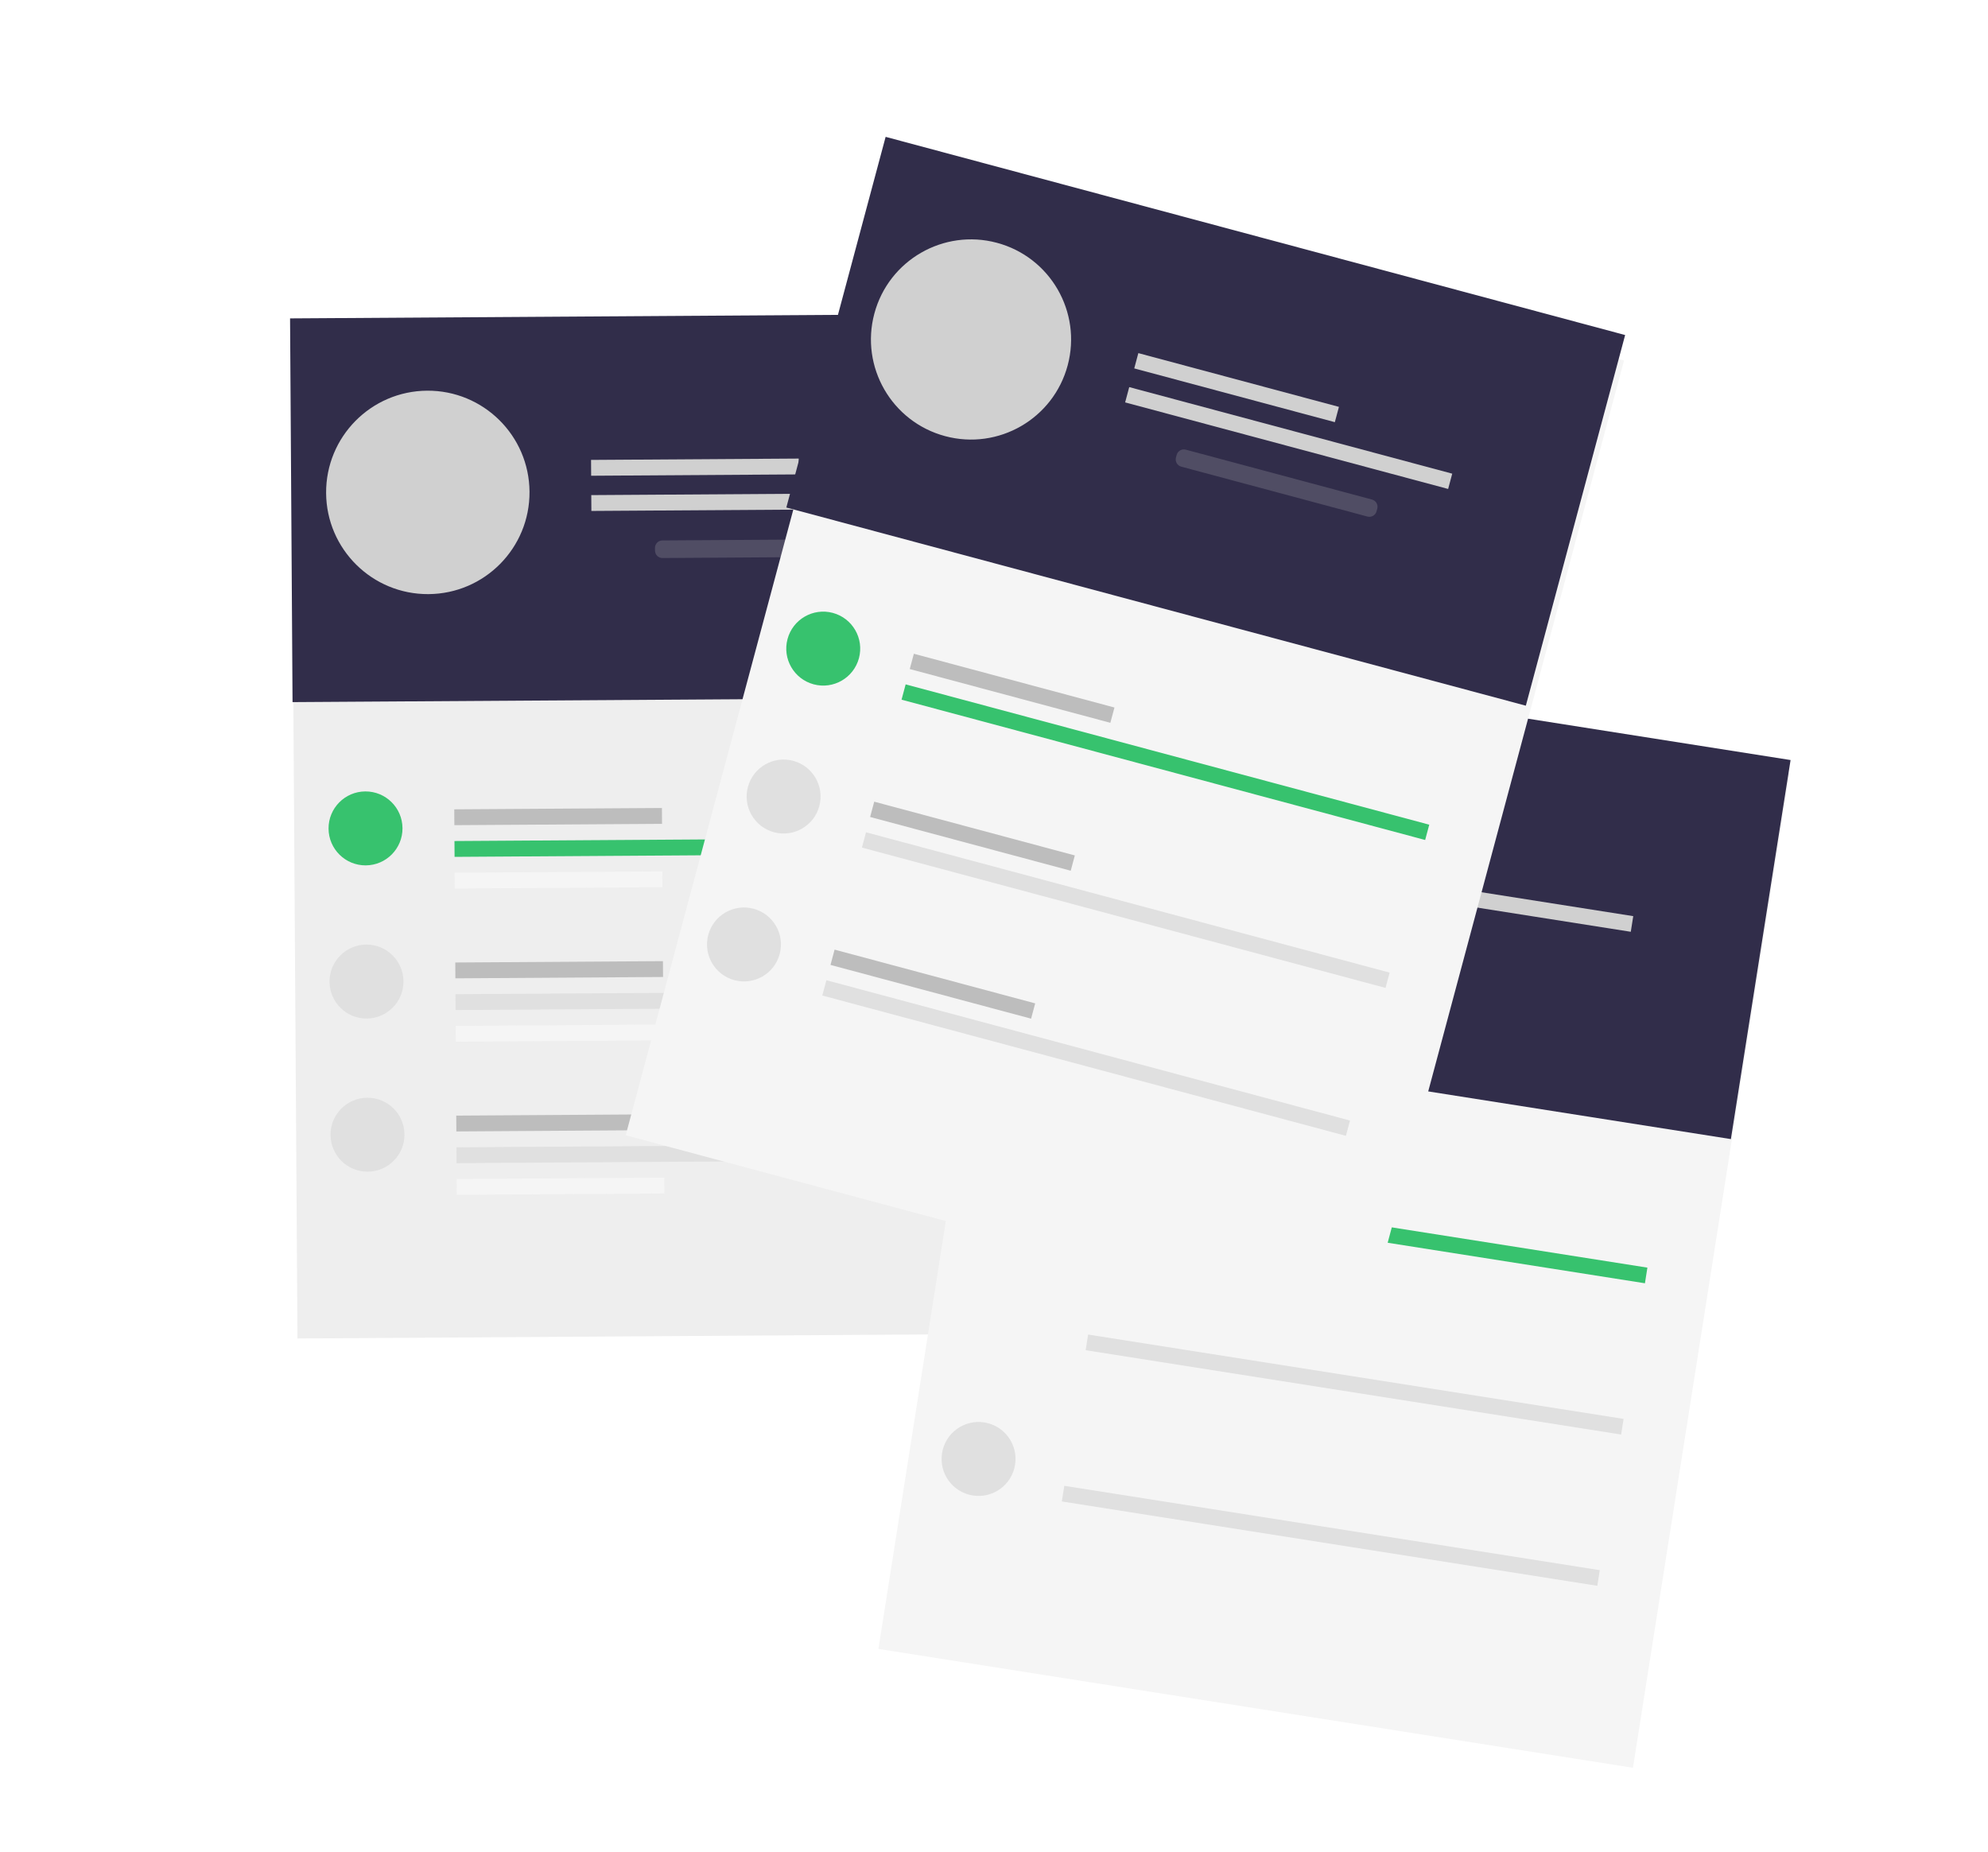 <svg width="321" height="299" viewBox="0 0 321 299" fill="none" xmlns="http://www.w3.org/2000/svg">
<g filter="url(#filter0_d)">
<path d="M170.313 50.767L46.981 51.564L48.031 214.128L171.362 213.331L170.313 50.767Z" fill="#EEEEEE"/>
</g>
<path d="M170.452 50.612L46.836 51.411L47.236 113.37L170.852 112.572L170.452 50.612Z" fill="#312D4A"/>
<path d="M106.88 130.467L73.349 130.683L73.365 133.24L106.897 133.023L106.88 130.467Z" fill="#BDBDBD"/>
<path d="M106.946 140.702L73.414 140.918L73.431 143.475L106.962 143.258L106.946 140.702Z" fill="#F5F5F5"/>
<path d="M160.909 135.236L73.382 135.802L73.399 138.359L160.925 137.793L160.909 135.236Z" fill="#37C26E"/>
<path d="M128.967 74.045L95.436 74.262L95.452 76.819L128.984 76.602L128.967 74.045Z" fill="#D0D0D0"/>
<path d="M149.466 79.596L95.472 79.945L95.489 82.502L149.482 82.153L149.466 79.596Z" fill="#D0D0D0"/>
<path opacity="0.2" d="M138.081 87.063L106.954 87.264C106.29 87.269 105.755 87.811 105.759 88.475L105.762 88.91C105.766 89.575 106.308 90.109 106.972 90.105L138.099 89.904C138.763 89.9 139.298 89.358 139.294 88.694L139.291 88.258C139.287 87.594 138.745 87.059 138.081 87.063Z" fill="#D0D0D0"/>
<path d="M59.059 139.733C62.356 139.712 65.011 137.021 64.99 133.724C64.969 130.426 62.279 127.77 58.982 127.792C55.685 127.813 53.03 130.503 53.051 133.801C53.072 137.098 55.762 139.754 59.059 139.733Z" fill="#37C26E"/>
<path d="M69.184 95.933C78.254 95.874 85.558 88.473 85.5 79.403C85.441 70.332 78.041 63.026 68.972 63.084C59.903 63.143 52.599 70.544 52.657 79.615C52.716 88.686 60.115 95.991 69.184 95.933Z" fill="#D0D0D0"/>
<path d="M107.045 155.197L73.513 155.414L73.53 157.971L107.061 157.754L107.045 155.197Z" fill="#BDBDBD"/>
<path d="M107.107 165.431L73.576 165.648L73.592 168.204L107.124 167.988L107.107 165.431Z" fill="#F5F5F5"/>
<path d="M161.07 159.966L73.543 160.531L73.56 163.088L161.086 162.523L161.07 159.966Z" fill="#E0E0E0"/>
<path d="M59.217 164.462C62.513 164.441 65.169 161.751 65.147 158.453C65.126 155.156 62.436 152.5 59.139 152.521C55.843 152.543 53.187 155.233 53.209 158.53C53.23 161.828 55.92 164.484 59.217 164.462Z" fill="#E0E0E0"/>
<path d="M107.203 179.923L73.671 180.139L73.687 182.696L107.219 182.479L107.203 179.923Z" fill="#BDBDBD"/>
<path d="M107.27 190.154L73.738 190.37L73.754 192.927L107.286 192.711L107.27 190.154Z" fill="#F5F5F5"/>
<path d="M161.229 184.691L73.702 185.257L73.719 187.814L161.245 187.249L161.229 184.691Z" fill="#E0E0E0"/>
<path d="M59.378 189.192C62.675 189.17 65.33 186.48 65.309 183.182C65.288 179.885 62.598 177.229 59.301 177.25C56.004 177.272 53.349 179.962 53.37 183.26C53.391 186.557 56.081 189.213 59.378 189.192Z" fill="#E0E0E0"/>
<path d="M213.464 191.229L180.339 186.011L179.942 188.537L213.066 193.755L213.464 191.229Z" fill="#BDBDBD"/>
<path d="M211.872 201.337L178.747 196.119L178.349 198.645L211.474 203.862L211.872 201.337Z" fill="#F5F5F5"/>
<path d="M244.395 139.13L211.27 133.912L210.872 136.438L243.997 141.655L244.395 139.13Z" fill="white"/>
<path opacity="0.2" d="M251.276 153.446L220.527 148.603C219.871 148.499 219.255 148.947 219.152 149.604L219.084 150.034C218.981 150.69 219.429 151.306 220.085 151.409L250.834 156.253C251.49 156.356 252.105 155.908 252.209 155.252L252.276 154.821C252.38 154.165 251.932 153.55 251.276 153.446Z" fill="black"/>
<path d="M164.769 192.624C168.026 193.137 171.082 190.913 171.595 187.655C172.108 184.398 169.884 181.341 166.627 180.828C163.37 180.315 160.314 182.54 159.801 185.798C159.288 189.055 161.513 192.111 164.769 192.624Z" fill="#69F0AE"/>
<path d="M209.62 215.654L176.496 210.437L176.098 212.962L209.222 218.18L209.62 215.654Z" fill="#BDBDBD"/>
<path d="M208.028 225.762L174.904 220.544L174.506 223.07L207.631 228.288L208.028 225.762Z" fill="#F5F5F5"/>
<path d="M160.925 217.05C164.182 217.563 167.238 215.338 167.751 212.08C168.264 208.823 166.039 205.767 162.783 205.254C159.526 204.741 156.47 206.965 155.957 210.223C155.444 213.48 157.668 216.537 160.925 217.05Z" fill="#E0E0E0"/>
<path d="M205.772 240.079L172.647 234.862L172.25 237.387L205.374 242.605L205.772 240.079Z" fill="#BDBDBD"/>
<path d="M204.18 250.187L171.056 244.969L170.658 247.495L203.783 252.713L204.18 250.187Z" fill="#F5F5F5"/>
<g filter="url(#filter1_d)">
<path d="M288.958 122.854L167.126 103.663L141.84 264.251L263.672 283.442L288.958 122.854Z" fill="#F5F5F5"/>
</g>
<path d="M289.122 122.724L167.009 103.489L157.371 164.695L279.484 183.93L289.122 122.724Z" fill="#312D4A"/>
<path d="M266.004 204.685L179.542 191.066L179.144 193.592L265.606 207.211L266.004 204.685Z" fill="#37C26E"/>
<path d="M263.719 147.93L210.382 139.528L209.985 142.054L263.321 150.456L263.719 147.93Z" fill="#D0D0D0"/>
<path d="M262.16 229.11L175.698 215.491L175.3 218.017L261.763 231.636L262.16 229.11Z" fill="#E0E0E0"/>
<path d="M258.313 253.535L171.85 239.915L171.452 242.441L257.915 256.061L258.313 253.535Z" fill="#E0E0E0"/>
<path d="M157.078 241.474C160.335 241.987 163.391 239.763 163.904 236.505C164.417 233.248 162.192 230.191 158.935 229.678C155.679 229.165 152.623 231.39 152.11 234.647C151.597 237.905 153.821 240.961 157.078 241.474Z" fill="#E0E0E0"/>
<path d="M167.924 133.896C167.489 136.878 167.881 139.922 169.058 142.696C170.234 145.471 172.149 147.869 174.595 149.629C177.041 151.389 179.923 152.444 182.927 152.678C185.93 152.912 188.941 152.317 191.63 150.957C194.319 149.597 196.582 147.525 198.174 144.967C199.766 142.408 200.625 139.461 200.658 136.448C200.69 133.435 199.894 130.47 198.358 127.878C196.821 125.286 194.602 123.166 191.943 121.748L191.334 125.945C191.114 127.4 190.329 128.709 189.15 129.589C187.971 130.469 186.492 130.848 185.036 130.644C183.575 130.428 182.259 129.642 181.376 128.458C180.493 127.275 180.114 125.79 180.322 124.328L180.931 120.131C177.61 120.807 174.578 122.492 172.25 124.956C169.923 127.419 168.412 130.541 167.924 133.896Z" fill="url(#paint0_linear)"/>
<path d="M200.707 137.31C201.174 134.334 200.816 131.286 199.671 128.5C198.526 125.713 196.638 123.294 194.213 121.507C191.788 119.72 188.919 118.633 185.918 118.365C182.918 118.096 179.902 118.657 177.198 119.985C174.495 121.314 172.207 123.359 170.586 125.898C168.965 128.437 168.071 131.373 168.003 134.385C167.936 137.397 168.696 140.369 170.201 142.979C171.706 145.589 173.899 147.735 176.54 149.184L177.198 144.996C177.432 143.538 178.233 142.232 179.427 141.362C180.621 140.493 182.11 140.132 183.57 140.357C185.028 140.591 186.334 141.393 187.203 142.587C188.072 143.781 188.433 145.27 188.208 146.73L187.549 150.918C190.876 150.279 193.924 148.629 196.279 146.194C198.633 143.759 200.18 140.657 200.707 137.31Z" fill="#6C63FF"/>
<path d="M183.833 138.762C187.283 139.306 190.521 136.949 191.064 133.498C191.607 130.048 189.251 126.81 185.801 126.266C182.351 125.723 179.114 128.08 178.57 131.53C178.027 134.981 180.383 138.219 183.833 138.762Z" fill="white" stroke="white" stroke-miterlimit="10"/>
<path d="M183.57 140.357C182.11 140.132 180.621 140.493 179.427 141.362C178.233 142.231 177.432 143.538 177.198 144.996L176.54 149.184C179.896 151.022 183.787 151.638 187.547 150.925L188.206 146.737C188.434 145.277 188.074 143.786 187.205 142.59C186.336 141.394 185.029 140.591 183.57 140.357Z" fill="white" stroke="white" stroke-miterlimit="10"/>
<path d="M178.568 131.176C178.219 130.128 178.159 129.005 178.395 127.926C178.639 126.843 179.297 125.899 180.228 125.294C181.26 124.66 182.539 124.58 183.746 124.674C184.954 124.768 186.137 125.028 187.366 124.954C188.367 124.911 189.349 124.669 190.256 124.242C191.163 123.816 191.976 123.213 192.648 122.47C192.622 123.402 192.468 124.326 192.191 125.216C192.049 125.661 191.817 126.072 191.511 126.424C191.205 126.777 190.83 127.063 190.409 127.265C191.426 126.973 191.162 127.987 190.863 128.576C191.243 129.217 192.371 129.491 192.316 130.238C192.299 130.985 192.102 131.718 191.744 132.374C191.349 133.005 191.47 134.251 190.727 134.184" fill="white"/>
<path d="M178.568 131.176C178.219 130.128 178.159 129.005 178.395 127.926C178.639 126.843 179.297 125.899 180.228 125.294C181.26 124.66 182.539 124.58 183.746 124.674C184.954 124.768 186.137 125.028 187.366 124.954C188.367 124.911 189.349 124.669 190.256 124.242C191.163 123.816 191.976 123.213 192.648 122.47C192.622 123.402 192.468 124.326 192.191 125.216C192.049 125.661 191.817 126.072 191.511 126.424C191.205 126.777 190.83 127.063 190.409 127.265C191.426 126.973 191.162 127.987 190.863 128.576C191.243 129.217 192.371 129.491 192.316 130.238C192.299 130.985 192.102 131.718 191.744 132.374C191.349 133.005 191.47 134.251 190.727 134.184" stroke="white" stroke-miterlimit="10"/>
<path d="M190.77 127.18C190.77 127.18 195.068 128.248 190.947 134.231L190.77 127.18Z" fill="white"/>
<g filter="url(#filter2_d)">
<path d="M262.23 54.208L143.099 22.281L101.031 179.309L220.163 211.236L262.23 54.208Z" fill="#F5F5F5"/>
</g>
<path d="M262.409 54.099L143.002 22.098L126.969 81.947L246.375 113.948L262.409 54.099Z" fill="#312D4A"/>
<path d="M179.949 114.243L147.559 105.562L146.897 108.032L179.288 116.712L179.949 114.243Z" fill="#BDBDBD"/>
<path d="M177.301 124.127L144.911 115.446L144.25 117.916L176.64 126.596L177.301 124.127Z" fill="#F5F5F5"/>
<path d="M230.78 133.164L146.234 110.506L145.573 112.976L230.118 135.634L230.78 133.164Z" fill="#37C26E"/>
<path d="M216.196 65.698L183.806 57.017L183.145 59.487L215.535 68.168L216.196 65.698Z" fill="#D0D0D0"/>
<path d="M234.49 76.484L182.336 62.506L181.674 64.976L233.829 78.953L234.49 76.484Z" fill="#D0D0D0"/>
<path opacity="0.2" d="M221.534 80.664L191.467 72.606C190.825 72.434 190.166 72.814 189.994 73.456L189.881 73.877C189.709 74.518 190.09 75.178 190.732 75.35L220.799 83.408C221.44 83.579 222.1 83.199 222.271 82.557L222.384 82.136C222.556 81.495 222.175 80.835 221.534 80.664Z" fill="#D0D0D0"/>
<path d="M131.382 110.499C134.567 111.352 137.84 109.462 138.693 106.277C139.547 103.092 137.657 99.818 134.472 98.964C131.288 98.111 128.014 100.001 127.161 103.186C126.308 106.371 128.198 109.645 131.382 110.499Z" fill="#37C26E"/>
<path d="M152.607 70.424C161.226 72.734 170.086 67.618 172.396 58.997C174.705 50.376 169.59 41.515 160.971 39.205C152.351 36.895 143.491 42.011 141.182 50.632C138.872 59.253 143.987 68.114 152.607 70.424Z" fill="#D0D0D0"/>
<path d="M173.55 138.128L141.16 129.447L140.499 131.917L172.889 140.597L173.55 138.128Z" fill="#BDBDBD"/>
<path d="M170.902 148.012L138.512 139.331L137.851 141.801L170.241 150.481L170.902 148.012Z" fill="#F5F5F5"/>
<path d="M224.382 157.049L139.836 134.391L139.174 136.861L223.72 159.519L224.382 157.049Z" fill="#E0E0E0"/>
<path d="M124.984 134.384C128.168 135.237 131.442 133.347 132.295 130.162C133.148 126.977 131.258 123.703 128.074 122.849C124.889 121.996 121.616 123.886 120.763 127.071C119.909 130.256 121.799 133.53 124.984 134.384Z" fill="#E0E0E0"/>
<path d="M167.151 162.016L134.76 153.336L134.099 155.805L166.489 164.486L167.151 162.016Z" fill="#BDBDBD"/>
<path d="M164.504 171.897L132.114 163.216L131.452 165.686L163.842 174.366L164.504 171.897Z" fill="#F5F5F5"/>
<path d="M217.983 180.934L133.437 158.276L132.775 160.746L217.321 183.404L217.983 180.934Z" fill="#E0E0E0"/>
<path d="M118.585 158.269C121.769 159.122 125.043 157.232 125.896 154.047C126.749 150.862 124.859 147.588 121.675 146.734C118.49 145.881 115.217 147.771 114.364 150.956C113.51 154.141 115.4 157.415 118.585 158.269Z" fill="#E0E0E0"/>
<defs>
<filter id="filter0_d" x="32.981" y="38.767" width="152.381" height="191.361" filterUnits="userSpaceOnUse" color-interpolation-filters="sRGB">
<feFlood flood-opacity="0" result="BackgroundImageFix"/>
<feColorMatrix in="SourceAlpha" type="matrix" values="0 0 0 0 0 0 0 0 0 0 0 0 0 0 0 0 0 0 127 0"/>
<feOffset dy="2"/>
<feGaussianBlur stdDeviation="7"/>
<feColorMatrix type="matrix" values="0 0 0 0 0.114 0 0 0 0 0.098 0 0 0 0 0.369 0 0 0 0.156 0"/>
<feBlend mode="normal" in2="BackgroundImageFix" result="effect1_dropShadow"/>
<feBlend mode="normal" in="SourceGraphic" in2="effect1_dropShadow" result="shape"/>
</filter>
<filter id="filter1_d" x="128.84" y="92.663" width="173.119" height="205.779" filterUnits="userSpaceOnUse" color-interpolation-filters="sRGB">
<feFlood flood-opacity="0" result="BackgroundImageFix"/>
<feColorMatrix in="SourceAlpha" type="matrix" values="0 0 0 0 0 0 0 0 0 0 0 0 0 0 0 0 0 0 127 0"/>
<feOffset dy="2"/>
<feGaussianBlur stdDeviation="6.5"/>
<feColorMatrix type="matrix" values="0 0 0 0 0.114 0 0 0 0 0.098 0 0 0 0 0.369 0 0 0 0.16 0"/>
<feBlend mode="normal" in2="BackgroundImageFix" result="effect1_dropShadow"/>
<feBlend mode="normal" in="SourceGraphic" in2="effect1_dropShadow" result="shape"/>
</filter>
<filter id="filter2_d" x="87.031" y="12.281" width="189.199" height="216.955" filterUnits="userSpaceOnUse" color-interpolation-filters="sRGB">
<feFlood flood-opacity="0" result="BackgroundImageFix"/>
<feColorMatrix in="SourceAlpha" type="matrix" values="0 0 0 0 0 0 0 0 0 0 0 0 0 0 0 0 0 0 127 0"/>
<feOffset dy="4"/>
<feGaussianBlur stdDeviation="7"/>
<feColorMatrix type="matrix" values="0 0 0 0 0.113 0 0 0 0 0.098 0 0 0 0 0.367 0 0 0 0.424 0"/>
<feBlend mode="normal" in2="BackgroundImageFix" result="effect1_dropShadow"/>
<feBlend mode="normal" in="SourceGraphic" in2="effect1_dropShadow" result="shape"/>
</filter>
<linearGradient id="paint0_linear" x1="-18220.7" y1="-13307.9" x2="-17945.1" y2="-15978.6" gradientUnits="userSpaceOnUse">
<stop stop-opacity="0.12"/>
<stop offset="0.55" stop-opacity="0.09"/>
<stop offset="1" stop-opacity="0.02"/>
</linearGradient>
</defs>
</svg>
